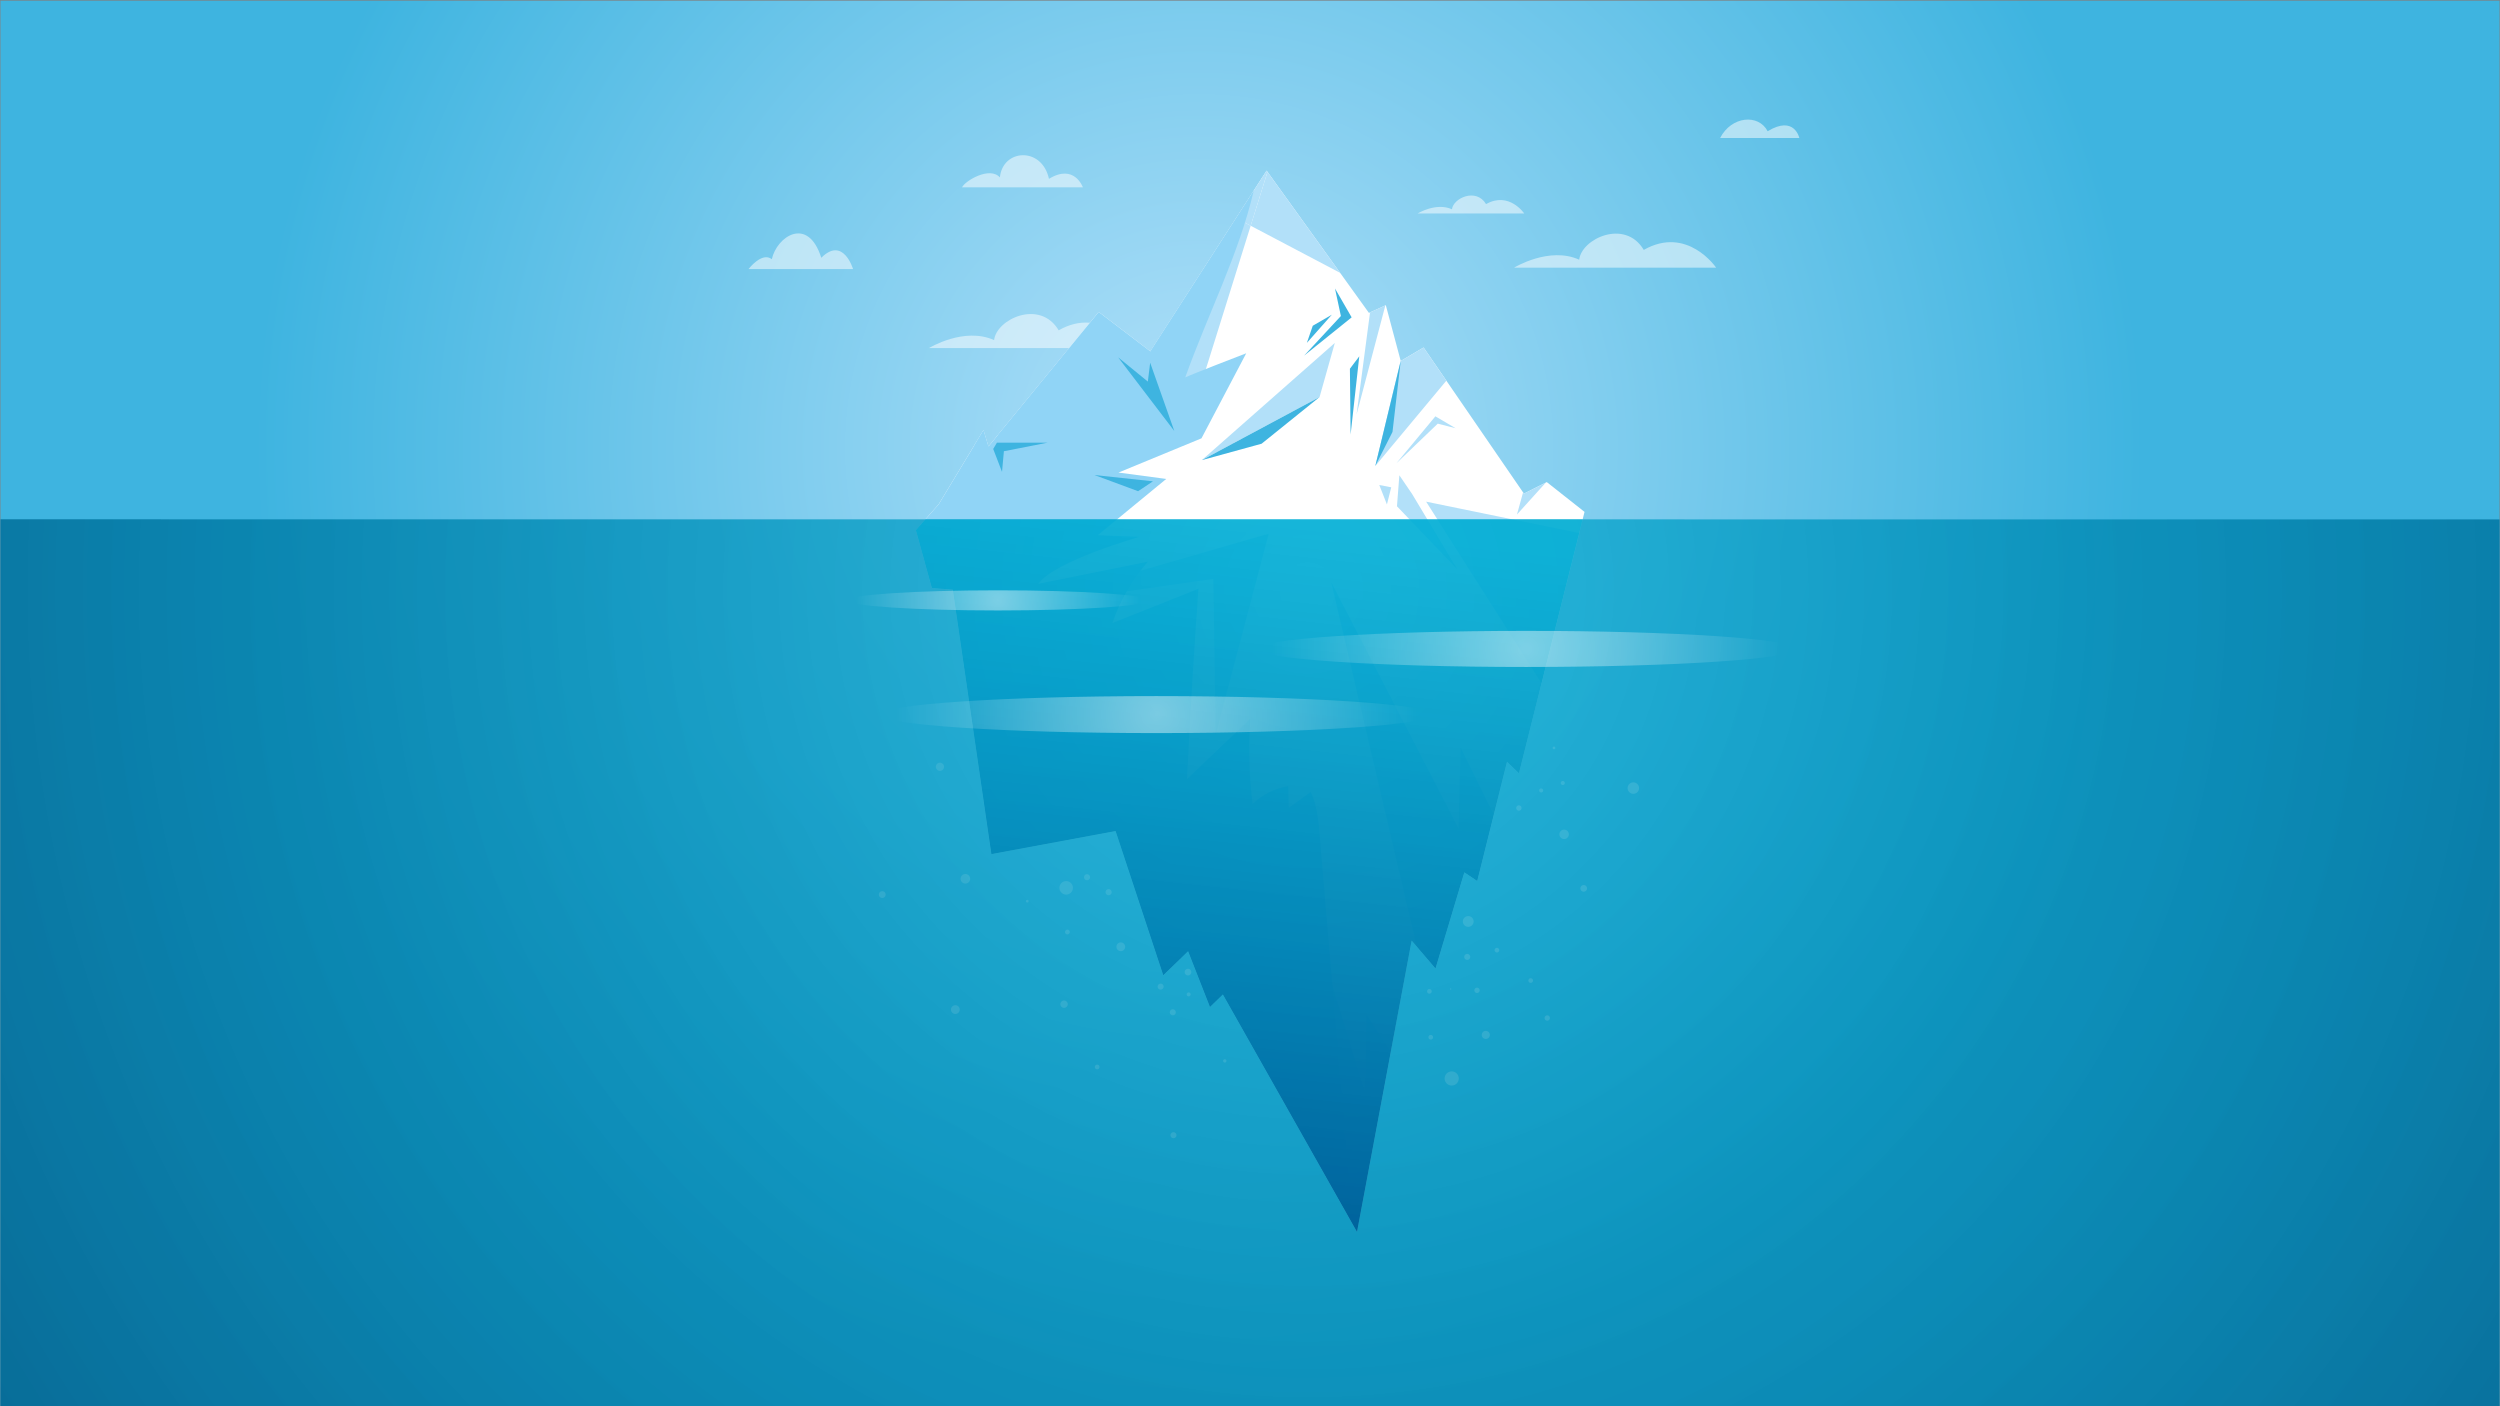 <?xml version="1.0" encoding="UTF-8"?>
<!-- Generated by Pixelmator Pro 3.6.17 -->
<svg width="1920" height="1080" viewBox="0 0 1920 1080" xmlns="http://www.w3.org/2000/svg">
    <rect x="0" y="0" width="1920" height="1080" fill="#808080" stroke="none"/>
    <g id="OBJECTS">
        <g id="Group">
            <radialGradient id="radialGradient1" cx="920.993" cy="344.237" r="725.154" fx="920.993" fy="344.237" gradientUnits="userSpaceOnUse">
                <stop offset="0" stop-color="#b2e0f9" stop-opacity="1"/>
                <stop offset="1" stop-color="#3eb4e0" stop-opacity="1"/>
            </radialGradient>
            <path id="Path" fill="url(#radialGradient1)" stroke="none" d="M 1919.657 1080 L 0.343 1080 L 0.343 0.496 L 1919.657 0.496 L 1919.657 1080 Z"/>
            <g id="g1">
                <path id="path1" fill="#d4edfc" stroke="none" d="M 824.014 681.867 C 824.014 684.737 821.687 687.064 818.817 687.064 C 815.947 687.064 813.621 684.737 813.621 681.867 C 813.621 678.997 815.947 676.671 818.817 676.671 C 821.687 676.671 824.014 678.997 824.014 681.867 Z"/>
                <path id="path2" fill="#d4edfc" stroke="none" d="M 853.792 685.196 C 853.792 686.508 852.729 687.571 851.417 687.571 C 850.106 687.571 849.043 686.508 849.043 685.196 C 849.043 683.885 850.106 682.822 851.417 682.822 C 852.729 682.822 853.792 683.885 853.792 685.196 Z"/>
                <path id="path3" fill="#d4edfc" stroke="none" d="M 821.605 715.8 C 821.605 716.82 820.778 717.647 819.758 717.647 C 818.738 717.647 817.911 716.82 817.911 715.8 C 817.911 714.78 818.738 713.953 819.758 713.953 C 820.778 713.953 821.605 714.78 821.605 715.8 Z"/>
                <path id="path4" fill="#d4edfc" stroke="none" d="M 745.095 674.907 C 745.095 676.947 743.441 678.601 741.401 678.601 C 739.362 678.601 737.708 676.947 737.708 674.907 C 737.708 672.867 739.362 671.214 741.401 671.214 C 743.441 671.214 745.095 672.867 745.095 674.907 Z"/>
                <path id="path5" fill="#d4edfc" stroke="none" d="M 725.044 588.899 C 725.044 590.648 723.627 592.065 721.878 592.065 C 720.13 592.065 718.712 590.648 718.712 588.899 C 718.712 587.151 720.13 585.734 721.878 585.734 C 723.627 585.734 725.044 587.151 725.044 588.899 Z"/>
                <path id="path6" fill="#d4edfc" stroke="none" d="M 680.193 687.043 C 680.193 688.5 679.012 689.681 677.555 689.681 C 676.098 689.681 674.917 688.5 674.917 687.043 C 674.917 685.586 676.098 684.405 677.555 684.405 C 679.012 684.405 680.193 685.586 680.193 687.043 Z"/>
                <path id="path7" fill="#d4edfc" stroke="none" d="M 837.171 673.706 C 837.171 674.995 836.126 676.04 834.837 676.04 C 833.548 676.04 832.503 674.995 832.503 673.706 C 832.503 672.417 833.548 671.373 834.837 671.373 C 836.126 671.373 837.171 672.417 837.171 673.706 Z"/>
                <path id="path8" fill="#d4edfc" stroke="none" d="M 789.976 692.118 C 789.976 692.69 789.512 693.155 788.939 693.155 C 788.366 693.155 787.901 692.69 787.901 692.118 C 787.901 691.545 788.366 691.08 788.939 691.08 C 789.512 691.08 789.976 691.545 789.976 692.118 Z"/>
                <path id="path9" fill="#d4edfc" stroke="none" d="M 864.139 727.125 C 864.139 728.987 862.63 730.496 860.768 730.496 C 858.907 730.496 857.397 728.987 857.397 727.125 C 857.397 725.263 858.907 723.754 860.768 723.754 C 862.63 723.754 864.139 725.263 864.139 727.125 Z"/>
                <path id="path10" fill="#d4edfc" stroke="none" d="M 820.056 771.208 C 820.056 772.783 818.779 774.061 817.204 774.061 C 815.629 774.061 814.351 772.783 814.351 771.208 C 814.351 769.633 815.629 768.356 817.204 768.356 C 818.779 768.356 820.056 769.633 820.056 771.208 Z"/>
                <path id="path11" fill="#d4edfc" stroke="none" d="M 737.076 775.357 C 737.076 777.219 735.567 778.728 733.705 778.728 C 731.843 778.728 730.334 777.219 730.334 775.357 C 730.334 773.495 731.843 771.986 733.705 771.986 C 735.567 771.986 737.076 773.495 737.076 775.357 Z"/>
                <path id="path12" fill="#d4edfc" stroke="none" d="M 844.432 819.44 C 844.432 820.443 843.619 821.255 842.616 821.255 C 841.614 821.255 840.801 820.443 840.801 819.44 C 840.801 818.438 841.614 817.625 842.616 817.625 C 843.619 817.625 844.432 818.438 844.432 819.44 Z"/>
                <path id="path13" fill="#d4edfc" stroke="none" d="M 914.446 763.688 C 914.446 764.547 913.75 765.244 912.89 765.244 C 912.031 765.244 911.335 764.547 911.335 763.688 C 911.335 762.829 912.031 762.132 912.89 762.132 C 913.75 762.132 914.446 762.829 914.446 763.688 Z"/>
                <path id="path14" fill="#d4edfc" stroke="none" d="M 893.701 757.724 C 893.701 759.013 892.656 760.058 891.367 760.058 C 890.078 760.058 889.034 759.013 889.034 757.724 C 889.034 756.435 890.078 755.39 891.367 755.39 C 892.656 755.39 893.701 756.435 893.701 757.724 Z"/>
                <path id="path15" fill="#d4edfc" stroke="none" d="M 914.965 746.573 C 914.965 748.006 913.804 749.166 912.372 749.166 C 910.94 749.166 909.779 748.006 909.779 746.573 C 909.779 745.141 910.94 743.98 912.372 743.98 C 913.804 743.98 914.965 745.141 914.965 746.573 Z"/>
                <path id="path16" fill="#d4edfc" stroke="none" d="M 903.037 777.432 C 903.037 778.72 901.992 779.765 900.703 779.765 C 899.414 779.765 898.369 778.72 898.369 777.432 C 898.369 776.143 899.414 775.098 900.703 775.098 C 901.992 775.098 903.037 776.143 903.037 777.432 Z"/>
                <path id="path17" fill="#d4edfc" stroke="none" d="M 941.934 814.773 C 941.934 815.489 941.353 816.069 940.637 816.069 C 939.921 816.069 939.34 815.489 939.34 814.773 C 939.34 814.057 939.921 813.476 940.637 813.476 C 941.353 813.476 941.934 814.057 941.934 814.773 Z"/>
                <path id="path18" fill="#d4edfc" stroke="none" d="M 903.555 871.822 C 903.555 873.111 902.51 874.155 901.221 874.155 C 899.932 874.155 898.888 873.111 898.888 871.822 C 898.888 870.533 899.932 869.488 901.221 869.488 C 902.51 869.488 903.555 870.533 903.555 871.822 Z"/>
                <path id="path19" fill="#d4edfc" stroke="none" d="M 1097.781 763.169 C 1096.778 763.169 1095.965 762.357 1095.965 761.354 C 1095.965 760.352 1096.778 759.539 1097.781 759.539 C 1098.783 759.539 1099.596 760.352 1099.596 761.354 C 1099.596 762.357 1098.783 763.169 1097.781 763.169 Z"/>
                <path id="path20" fill="#d4edfc" stroke="none" d="M 1136.418 760.576 C 1136.418 761.722 1135.49 762.651 1134.344 762.651 C 1133.198 762.651 1132.269 761.722 1132.269 760.576 C 1132.269 759.43 1133.198 758.502 1134.344 758.502 C 1135.49 758.502 1136.418 759.43 1136.418 760.576 Z"/>
                <path id="path21" fill="#d4edfc" stroke="none" d="M 1129.158 734.904 C 1129.158 736.193 1128.113 737.238 1126.824 737.238 C 1125.535 737.238 1124.49 736.193 1124.49 734.904 C 1124.49 733.615 1125.535 732.57 1126.824 732.57 C 1128.113 732.57 1129.158 733.615 1129.158 734.904 Z"/>
                <path id="path22" fill="#d4edfc" stroke="none" d="M 1114.636 759.539 C 1114.636 759.825 1114.404 760.058 1114.117 760.058 C 1113.831 760.058 1113.599 759.825 1113.599 759.539 C 1113.599 759.253 1113.831 759.02 1114.117 759.02 C 1114.404 759.02 1114.636 759.253 1114.636 759.539 Z"/>
                <path id="path23" fill="#d4edfc" stroke="none" d="M 1100.633 796.621 C 1100.633 797.623 1099.82 798.436 1098.818 798.436 C 1097.815 798.436 1097.003 797.623 1097.003 796.621 C 1097.003 795.618 1097.815 794.806 1098.818 794.806 C 1099.82 794.806 1100.633 795.618 1100.633 796.621 Z"/>
                <path id="path24" fill="#d4edfc" stroke="none" d="M 1144.198 794.806 C 1144.198 796.524 1142.805 797.917 1141.086 797.917 C 1139.367 797.917 1137.974 796.524 1137.974 794.806 C 1137.974 793.087 1139.367 791.694 1141.086 791.694 C 1142.805 791.694 1144.198 793.087 1144.198 794.806 Z"/>
                <path id="path25" fill="#d4edfc" stroke="none" d="M 1177.39 753.056 C 1177.39 754.059 1176.577 754.871 1175.575 754.871 C 1174.572 754.871 1173.759 754.059 1173.759 753.056 C 1173.759 752.054 1174.572 751.241 1175.575 751.241 C 1176.577 751.241 1177.39 752.054 1177.39 753.056 Z"/>
                <path id="path26" fill="#d4edfc" stroke="none" d="M 1120.341 828.257 C 1120.341 831.264 1117.903 833.703 1114.895 833.703 C 1111.888 833.703 1109.45 831.264 1109.45 828.257 C 1109.45 825.25 1111.888 822.811 1114.895 822.811 C 1117.903 822.811 1120.341 825.25 1120.341 828.257 Z"/>
                <path id="path27" fill="#d4edfc" stroke="none" d="M 1190.356 781.84 C 1190.356 782.986 1189.427 783.914 1188.281 783.914 C 1187.135 783.914 1186.207 782.986 1186.207 781.84 C 1186.207 780.694 1187.135 779.765 1188.281 779.765 C 1189.427 779.765 1190.356 780.694 1190.356 781.84 Z"/>
                <path id="path28" fill="#d4edfc" stroke="none" d="M 1151.458 729.718 C 1151.458 730.72 1150.646 731.533 1149.643 731.533 C 1148.641 731.533 1147.828 730.72 1147.828 729.718 C 1147.828 728.715 1148.641 727.903 1149.643 727.903 C 1150.646 727.903 1151.458 728.715 1151.458 729.718 Z"/>
                <path id="path29" fill="#d4edfc" stroke="none" d="M 1131.751 707.676 C 1131.751 709.968 1129.893 711.825 1127.602 711.825 C 1125.31 711.825 1123.453 709.968 1123.453 707.676 C 1123.453 705.385 1125.31 703.527 1127.602 703.527 C 1129.893 703.527 1131.751 705.385 1131.751 707.676 Z"/>
                <path id="path30" fill="#d4edfc" stroke="none" d="M 1201.765 601.358 C 1201.765 602.217 1201.069 602.914 1200.209 602.914 C 1199.35 602.914 1198.654 602.217 1198.654 601.358 C 1198.654 600.499 1199.35 599.802 1200.209 599.802 C 1201.069 599.802 1201.765 600.499 1201.765 601.358 Z"/>
                <path id="path31" fill="#d4edfc" stroke="none" d="M 1168.573 620.547 C 1168.573 621.693 1167.645 622.622 1166.499 622.622 C 1165.353 622.622 1164.424 621.693 1164.424 620.547 C 1164.424 619.401 1165.353 618.473 1166.499 618.473 C 1167.645 618.473 1168.573 619.401 1168.573 620.547 Z"/>
                <path id="path32" fill="#d4edfc" stroke="none" d="M 1194.505 574.389 C 1194.505 574.962 1194.04 575.427 1193.467 575.427 C 1192.894 575.427 1192.43 574.962 1192.43 574.389 C 1192.43 573.816 1192.894 573.352 1193.467 573.352 C 1194.04 573.352 1194.505 573.816 1194.505 574.389 Z"/>
                <path id="path33" fill="#d4edfc" stroke="none" d="M 1185.169 607.063 C 1185.169 607.922 1184.473 608.619 1183.613 608.619 C 1182.754 608.619 1182.057 607.922 1182.057 607.063 C 1182.057 606.204 1182.754 605.507 1183.613 605.507 C 1184.473 605.507 1185.169 606.204 1185.169 607.063 Z"/>
                <path id="path34" fill="#d4edfc" stroke="none" d="M 1204.877 640.774 C 1204.877 642.778 1203.252 644.404 1201.247 644.404 C 1199.242 644.404 1197.616 642.778 1197.616 640.774 C 1197.616 638.769 1199.242 637.143 1201.247 637.143 C 1203.252 637.143 1204.877 638.769 1204.877 640.774 Z"/>
                <path id="path35" fill="#d4edfc" stroke="none" d="M 1258.814 605.248 C 1258.814 607.682 1256.84 609.656 1254.406 609.656 C 1251.971 609.656 1249.998 607.682 1249.998 605.248 C 1249.998 602.813 1251.971 600.839 1254.406 600.839 C 1256.84 600.839 1258.814 602.813 1258.814 605.248 Z"/>
                <path id="path36" fill="#d4edfc" stroke="none" d="M 1218.88 682.264 C 1218.88 683.696 1217.719 684.857 1216.287 684.857 C 1214.855 684.857 1213.694 683.696 1213.694 682.264 C 1213.694 680.832 1214.855 679.671 1216.287 679.671 C 1217.719 679.671 1218.88 680.832 1218.88 682.264 Z"/>
            </g>
            <g id="g2" opacity="0.51">
                <path id="path37" fill="#ffffff" stroke="none" d="M 713.474 267.309 L 868.611 267.309 C 868.611 267.309 846.483 234.691 813.055 253.682 C 798.673 229.475 765.206 245.122 763.468 261.203 C 740.432 250.772 713.474 267.309 713.474 267.309 Z"/>
                <path id="path38" fill="#ffffff" stroke="none" d="M 1162.832 205.555 L 1317.969 205.555 C 1317.969 205.555 1295.84 172.937 1262.413 191.928 C 1248.031 167.721 1214.564 183.368 1212.825 199.449 C 1189.79 189.018 1162.832 205.555 1162.832 205.555 Z"/>
                <path id="path39" fill="#ffffff" stroke="none" d="M 1088.718 163.949 L 1170.61 163.949 C 1170.61 163.949 1158.929 146.73 1141.284 156.755 C 1133.692 143.977 1116.026 152.237 1115.109 160.726 C 1102.949 155.219 1088.718 163.949 1088.718 163.949 Z"/>
                <path id="path40" fill="#ffffff" stroke="none" d="M 1321.049 106.003 L 1381.897 106.003 C 1381.897 106.003 1378.153 88.227 1357.558 100.788 C 1350.604 87.314 1329.742 89.053 1321.049 106.003 Z"/>
                <path id="path41" fill="#ffffff" stroke="none" d="M 738.871 143.856 L 831.648 143.856 C 831.648 143.856 825.137 125.409 805.605 137.345 C 800.18 112.388 770.059 114.29 767.911 136.26 C 760.126 127.444 741.065 138.988 738.871 143.856 Z"/>
                <path id="path42" fill="#ffffff" stroke="none" d="M 574.859 206.658 L 655.157 206.658 C 655.157 206.658 647.561 181.158 630.742 197.977 C 620.433 165.424 596.561 181.7 592.763 199.062 C 585.167 193.094 574.859 206.658 574.859 206.658 Z"/>
            </g>
            <g id="g3">
                <path id="path43" fill="#ffffff" stroke="none" d="M 720.95 387.22 L 755.286 330.374 L 759.101 342.924 L 843.797 239.567 L 883.474 269.836 L 972.749 131.041 L 1051.34 240.305 L 1064.312 234.399 L 1075.757 277.218 L 1093.307 266.883 L 1170.373 379.099 L 1187.922 370.24 L 1216.917 393.126 L 1166.558 593.935 L 1157.401 585.076 L 1134.51 676.621 L 1124.591 669.977 L 1102.463 743.804 L 1084.151 722.394 L 1042.184 946.089 L 939.175 763.737 L 929.256 773.334 L 912.47 730.515 L 893.394 748.971 L 856.768 638.231 L 761.39 655.95 L 731.736 452.801 L 715.733 451.61 L 703.4 407.154 L 720.95 387.22 Z"/>
                <g id="g4">
                    <path id="path44" fill="#b2e0f9" stroke="none" d="M 759.217 342.783 L 759.101 342.924 L 755.286 330.374 L 748.289 341.958 L 775.369 414.284 L 759.217 342.783 Z"/>
                    <path id="path45" fill="#b2e0f9" stroke="none" d="M 960.519 173.373 L 949.316 167.472 L 883.86 269.236 L 909.976 335.131 L 960.519 173.373 Z"/>
                    <path id="path46" fill="#b2e0f9" stroke="none" d="M 973.444 132.008 L 972.749 131.041 L 949.316 167.472 L 960.519 173.373 L 973.444 132.008 Z"/>
                    <path id="path47" fill="#b2e0f9" stroke="none" d="M 1029.228 209.563 L 973.444 132.008 L 960.519 173.373 L 1029.228 209.563 Z"/>
                    <path id="path48" fill="#b2e0f9" stroke="none" d="M 1183.896 524.801 L 1212.833 409.412 L 1095.271 385.274 L 1183.896 524.801 Z"/>
                    <path id="path49" fill="#b2e0f9" stroke="none" d="M 710.531 432.861 L 715.733 451.61 L 730.938 452.742 L 828.222 412.438 L 710.531 432.861 Z"/>
                    <path id="path50" fill="#b2e0f9" stroke="none" d="M 1187.195 370.607 L 1170.373 379.099 L 1169.716 378.143 L 1165.028 395.153 L 1187.195 370.607 Z"/>
                    <path id="path51" fill="#b2e0f9" stroke="none" d="M 1063.954 234.562 L 1052.186 239.92 L 1041.85 318.262 L 1063.954 234.562 Z"/>
                    <path id="path52" fill="#b2e0f9" stroke="none" d="M 1110.798 292.351 L 1093.307 266.883 L 1075.757 277.218 L 1075.688 276.96 L 1056.216 357.89 L 1110.798 292.351 Z"/>
                    <path id="path53" fill="#b2e0f9" stroke="none" d="M 820.063 268.53 L 766.03 334.469 L 863.097 332.114 L 820.063 268.53 Z"/>
                    <path id="path54" fill="#b2e0f9" stroke="none" d="M 753.202 599.854 L 761.39 655.95 L 761.769 655.879 L 901.295 521.277 L 753.202 599.854 Z"/>
                    <path id="path55" fill="#b2e0f9" stroke="none" d="M 1120.145 636.313 L 1022.352 447.074 L 1088.111 727.024 L 1102.463 743.804 L 1124.591 669.977 L 1134.51 676.621 L 1147.212 625.825 L 1121.775 574.284 L 1120.145 636.313 Z"/>
                    <path id="path56" fill="#b2e0f9" stroke="none" d="M 1048.43 839.744 L 987.581 638.941 L 979.432 816.09 L 969.11 770.357 L 963.133 785.601 L 945.748 707.277 L 938.295 764.589 L 939.175 763.737 L 1042.184 946.089 L 1068.059 808.167 L 1049.517 779.293 L 1048.43 839.744 Z"/>
                    <path id="path57" fill="#b2e0f9" stroke="none" d="M 915.324 672.583 L 922.386 620.543 L 871.602 683.081 L 893.394 748.971 L 912.47 730.515 L 926.937 767.418 L 930.536 664.699 L 915.324 672.583 Z"/>
                    <path id="path58" fill="#b2e0f9" stroke="none" d="M 1013.431 304.913 L 1025.143 263.363 L 922.989 353.388 L 1013.431 304.913 Z"/>
                    <path id="path59" fill="#b2e0f9" stroke="none" d="M 1117.958 328.908 L 1102.369 319.74 L 1072.415 355.82 L 1104.203 325.359 L 1117.958 328.908 Z"/>
                    <path id="path60" fill="#b2e0f9" stroke="none" d="M 811.25 339.003 L 825.789 353.773 L 864.317 337.948 L 811.25 339.003 Z"/>
                    <path id="path61" fill="#b2e0f9" stroke="none" d="M 931.853 444.575 L 933.624 564.126 L 974.368 409.867 L 778.62 466.429 L 931.853 444.575 Z"/>
                </g>
                <path id="path62" fill="#90d4f6" stroke="none" style="mix-blend-mode:multiply" d="M 1006.681 608.222 C 1001.048 612.294 995.415 616.366 989.782 620.438 C 989.617 614.882 989.451 609.327 989.286 603.771 C 979.037 605.508 969.374 610.352 961.996 617.45 C 959.269 595.742 958.696 573.782 960.286 551.969 C 944.058 567.428 927.829 582.887 911.601 598.345 C 914.001 549.589 916.928 500.857 920.382 452.159 C 898.335 460.958 876.287 469.756 854.239 478.555 C 860.149 461.34 869.464 445.225 881.531 431.342 C 853.483 437.021 825.435 442.701 797.387 448.381 C 809.534 430.903 875.295 412.256 875.295 412.256 L 843.06 411.079 L 895.669 367.826 L 858.972 362.934 L 922.735 336.637 L 957.098 271.317 C 957.098 271.317 915.407 287.363 910.266 289.854 C 928.208 239.834 951.058 196.366 962.926 146.313 L 883.474 269.836 L 843.797 239.567 L 759.101 342.924 L 755.286 330.374 L 720.95 387.22 L 703.4 407.154 L 715.733 451.61 L 731.736 452.801 L 761.39 655.95 L 856.768 638.231 L 893.394 748.971 L 912.47 730.515 L 929.256 773.334 L 939.175 763.737 L 1038.664 939.858 C 1030.287 840.504 1021.909 741.151 1013.532 641.797 C 1012.568 630.368 1011.538 618.682 1006.681 608.222 Z"/>
                <path id="path63" fill="#3eb4e0" stroke="none" d="M 1075.757 277.218 L 1069.43 331.74 L 1056.216 357.89 C 1056.216 357.89 1075.757 277.218 1075.757 277.218 Z"/>
                <path id="path64" fill="#3eb4e0" stroke="none" d="M 1013.431 304.913 L 968.927 340.765 L 922.989 353.388 L 1013.431 304.913 Z"/>
                <path id="path65" fill="#3eb4e0" stroke="none" d="M 885.462 369.655 L 840.527 364.825 L 874.05 377.247 L 885.462 369.655 Z"/>
                <path id="path66" fill="#3eb4e0" stroke="none" d="M 883.323 278.56 L 901.867 331.009 L 858.715 274.42 L 881.539 293.053 L 883.323 278.56 Z"/>
                <path id="path67" fill="#3eb4e0" stroke="none" d="M 769.558 362.409 L 762.782 344.811 L 765.635 339.981 L 804.507 339.981 L 770.984 346.537 L 769.558 362.409 Z"/>
                <path id="path68" fill="#3eb4e0" stroke="none" d="M 1025.267 221.553 L 1038.062 243.734 L 1001.542 273.137 L 1029.799 242.702 L 1025.267 221.553 Z"/>
                <path id="path69" fill="#3eb4e0" stroke="none" d="M 1022.868 241.67 L 1003.675 263.336 L 1008.206 250.182 L 1022.868 241.67 Z"/>
                <path id="path70" fill="#3eb4e0" stroke="none" d="M 1043.927 273.653 L 1037.263 333.748 L 1036.729 283.196 L 1043.927 273.653 Z"/>
                <path id="path71" fill="#b2e0f9" stroke="none" d="M 1084.622 379.589 L 1119.139 437.145 L 1072.872 388.827 L 1074.708 365.023 L 1084.622 379.589 Z"/>
                <path id="path72" fill="#b2e0f9" stroke="none" d="M 1068.465 374.26 L 1065.161 387.406 L 1059.286 372.484 L 1068.465 374.26 Z"/>
            </g>
            <radialGradient id="radialGradient2" cx="1004.284" cy="453.274" r="1635.061" fx="1004.284" fy="453.274" gradientUnits="userSpaceOnUse">
                <stop offset="0" stop-color="#00afd6" stop-opacity="0.7"/>
                <stop offset="1" stop-color="#054b79" stop-opacity="1"/>
            </radialGradient>
            <path id="path73" fill="url(#radialGradient2)" stroke="none" style="mix-blend-mode:multiply" d="M 1919.645 1080 L 0.331 1079.916 L 0.355 398.818 L 1919.669 398.901 L 1919.645 1080 Z"/>
            <linearGradient id="linearGradient1" x1="1216.062" y1="429.838" x2="1158.614" y2="962.767" gradientUnits="userSpaceOnUse">
                <stop offset="0" stop-color="#00afd6" stop-opacity="0.7"/>
                <stop offset="1" stop-color="#00629c" stop-opacity="1"/>
            </linearGradient>
            <path id="path74" fill="url(#linearGradient1)" stroke="none" style="mix-blend-mode:multiply" d="M 715.733 451.61 L 731.736 452.801 L 761.39 655.95 L 856.769 638.231 L 893.394 748.971 L 912.469 730.515 L 929.256 773.334 L 939.175 763.737 L 1042.184 946.089 L 1084.151 722.394 L 1102.463 743.804 L 1124.591 669.977 L 1134.51 676.621 L 1157.401 585.076 L 1166.558 593.935 L 1215.472 398.893 L 710.673 398.893 L 703.4 407.154 L 715.733 451.61 Z"/>
            <radialGradient id="radialGradient3" cx="1172.056" cy="498.371" r="195.168" fx="1172.056" fy="498.371" gradientUnits="userSpaceOnUse">
                <stop offset="0" stop-color="#ffffff" stop-opacity="1"/>
                <stop offset="1" stop-color="#ffffff" stop-opacity="0"/>
            </radialGradient>
            <path id="path75" fill="url(#radialGradient3)" stroke="none" opacity="0.46" d="M 1378.956 498.371 C 1378.956 506.028 1286.324 512.235 1172.056 512.235 C 1057.789 512.235 965.157 506.028 965.157 498.371 C 965.157 490.714 1057.789 484.507 1172.056 484.507 C 1286.324 484.507 1378.956 490.714 1378.956 498.371 Z"/>
            <radialGradient id="radialGradient4" cx="766.372" cy="461.092" r="108.965" fx="766.372" fy="461.092" gradientUnits="userSpaceOnUse">
                <stop offset="0" stop-color="#ffffff" stop-opacity="1"/>
                <stop offset="1" stop-color="#ffffff" stop-opacity="0"/>
            </radialGradient>
            <path id="path76" fill="url(#radialGradient4)" stroke="none" opacity="0.46" d="M 881.886 461.092 C 881.886 465.367 830.169 468.833 766.372 468.833 C 702.575 468.833 650.857 465.367 650.857 461.092 C 650.857 456.817 702.575 453.351 766.372 453.351 C 830.169 453.351 881.886 456.817 881.886 461.092 Z"/>
            <radialGradient id="radialGradient5" cx="888.077" cy="548.807" r="199.983" fx="888.077" fy="548.807" gradientUnits="userSpaceOnUse">
                <stop offset="0" stop-color="#ffffff" stop-opacity="1"/>
                <stop offset="1" stop-color="#ffffff" stop-opacity="0"/>
            </radialGradient>
            <path id="path77" fill="url(#radialGradient5)" stroke="none" opacity="0.46" d="M 1100.081 548.807 C 1100.081 556.654 1005.164 563.014 888.077 563.014 C 770.991 563.014 676.074 556.654 676.074 548.807 C 676.074 540.961 770.991 534.601 888.077 534.601 C 1005.164 534.601 1100.081 540.961 1100.081 548.807 Z"/>
        </g>
    </g>
</svg>
